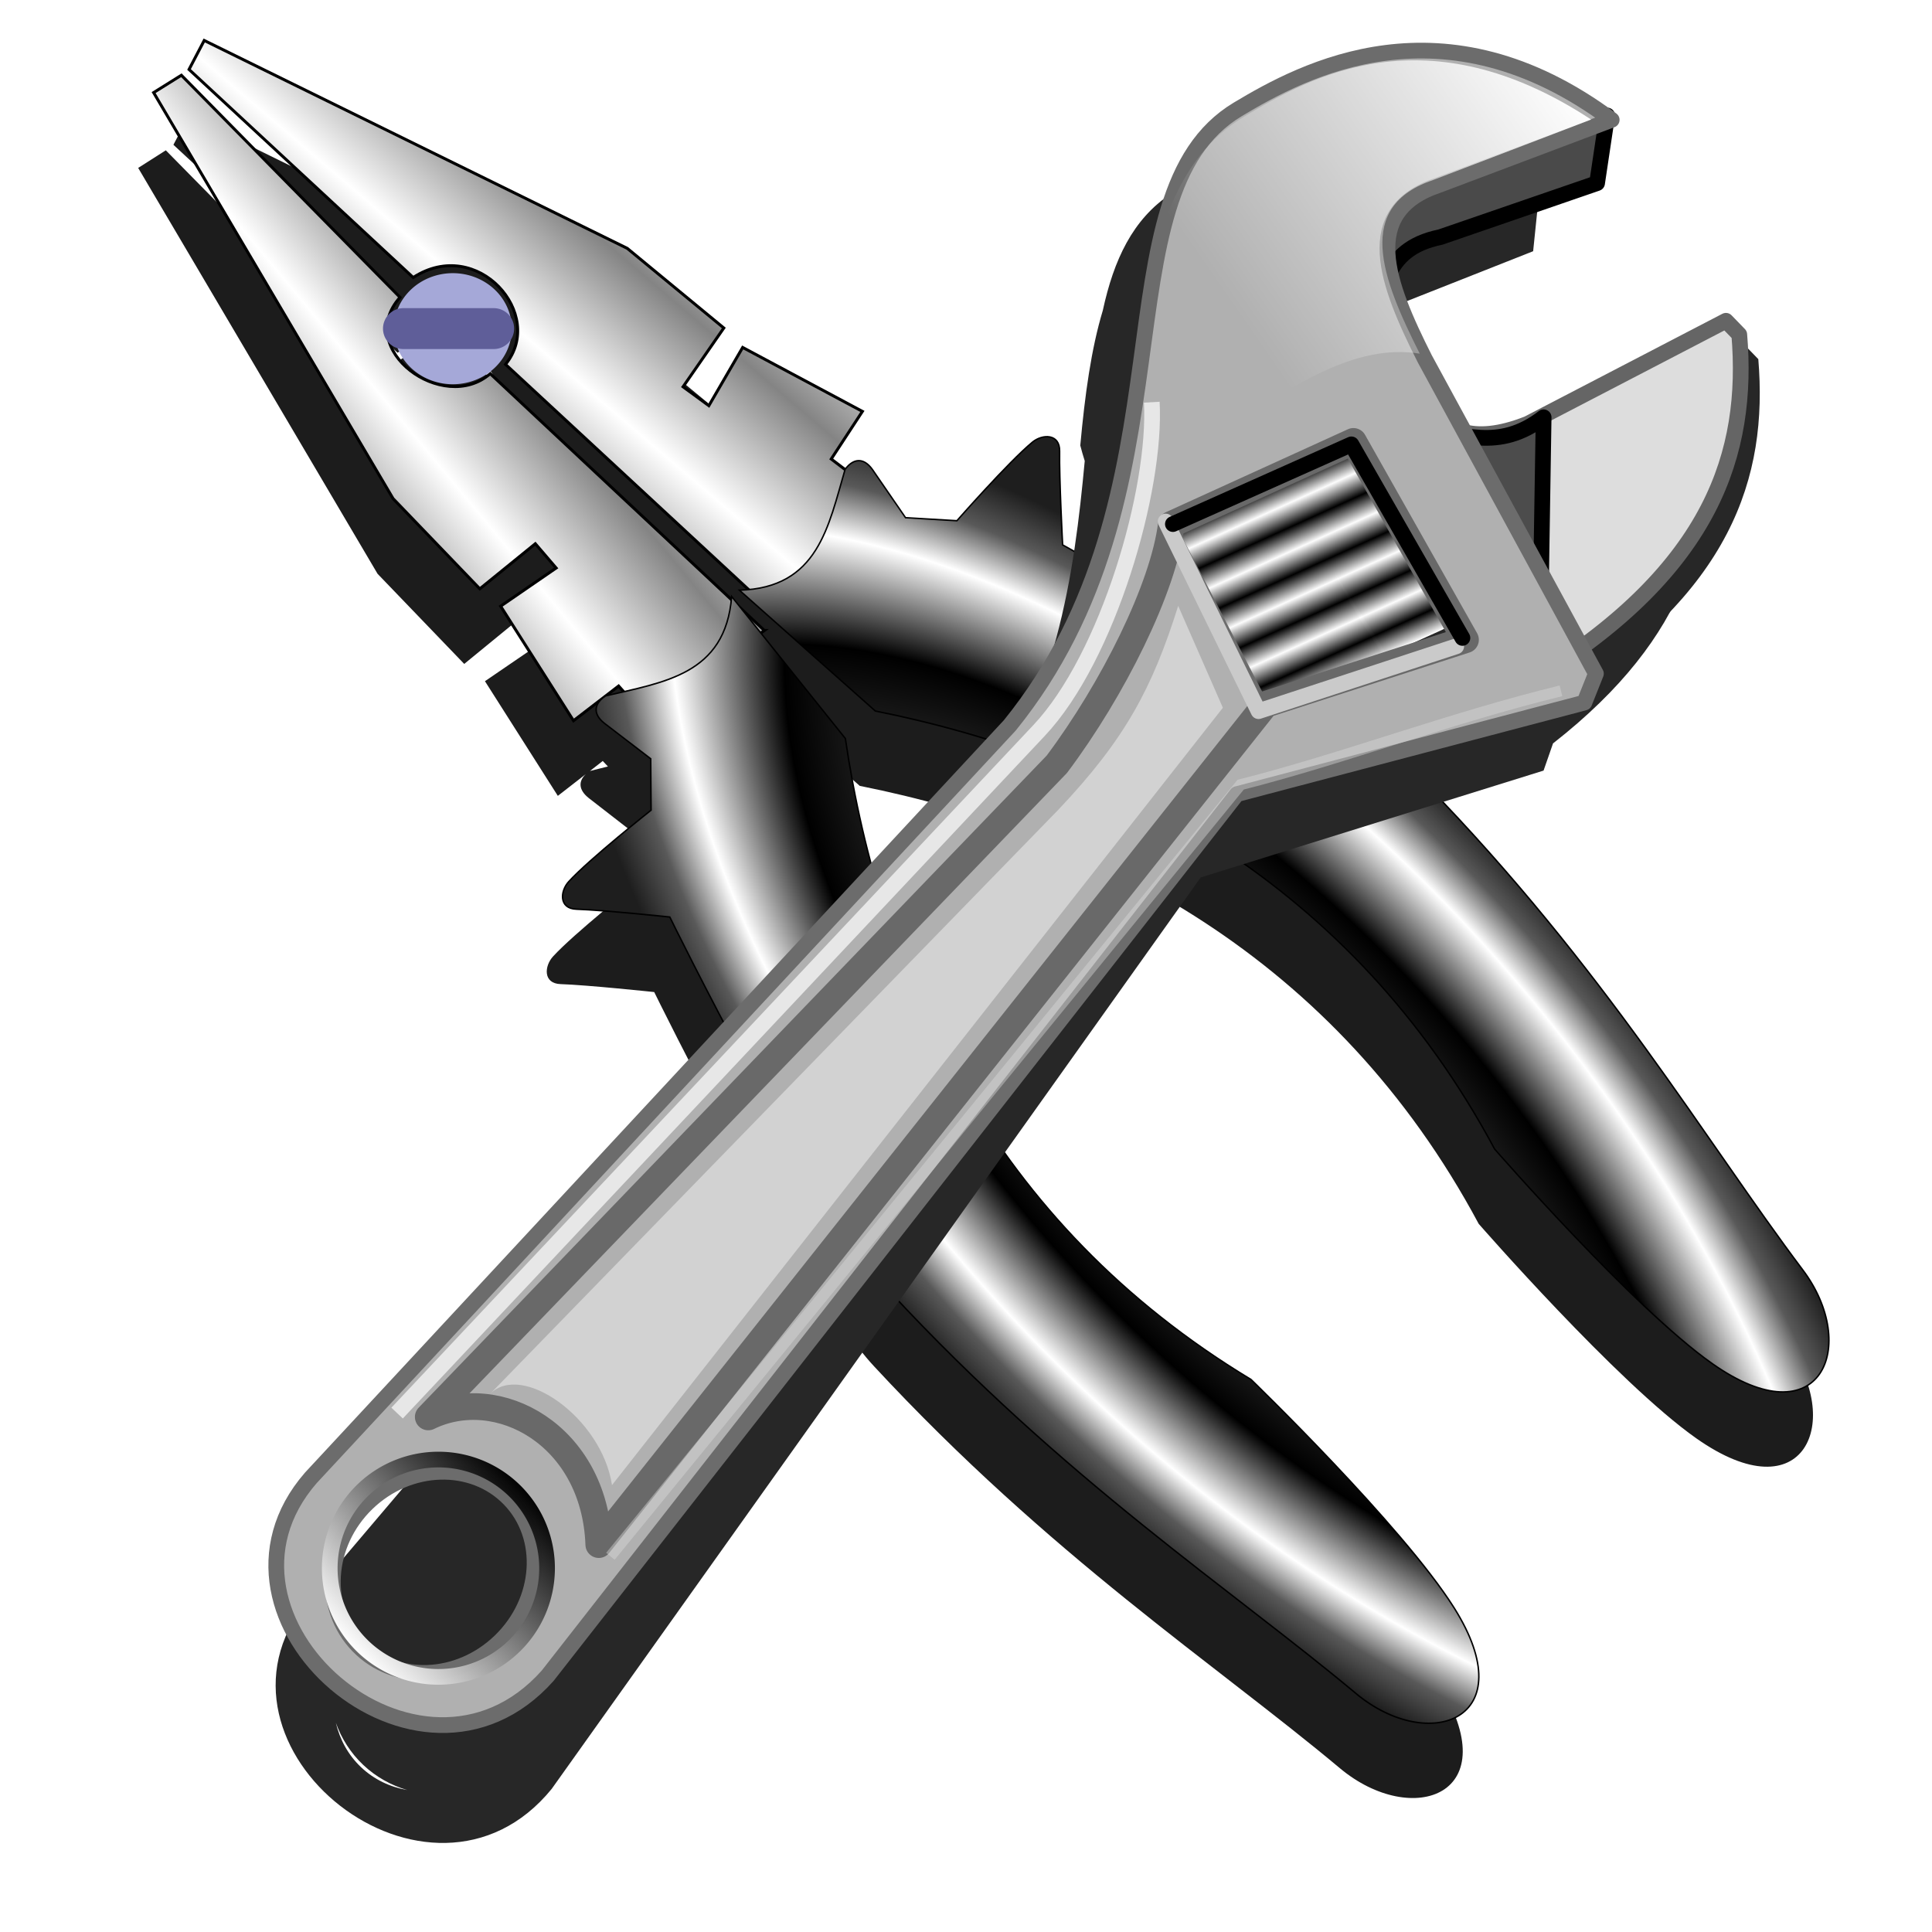 <?xml version="1.0" encoding="UTF-8" standalone="no"?>
<!-- Created with Inkscape (http://www.inkscape.org/) -->

<svg
   xmlns:dc="http://purl.org/dc/elements/1.1/"
   xmlns:cc="http://creativecommons.org/ns#"
   xmlns:rdf="http://www.w3.org/1999/02/22-rdf-syntax-ns#"
   xmlns:svg="http://www.w3.org/2000/svg"
   xmlns="http://www.w3.org/2000/svg"
   xmlns:xlink="http://www.w3.org/1999/xlink"
   xmlns:sodipodi="http://sodipodi.sourceforge.net/DTD/sodipodi-0.dtd"
   xmlns:inkscape="http://www.inkscape.org/namespaces/inkscape"
   id="svg2"
   sodipodi:version="0.32"
   inkscape:version="0.91 r13725"
   width="260"
   height="260"
   version="1.0"
   sodipodi:docname="stock_preferences.svg"
   inkscape:output_extension="org.inkscape.output.svg.inkscape"
   inkscape:export-filename="/media/disk/melo/ag/categories/applications-other.png"
   inkscape:export-xdpi="44.307693"
   inkscape:export-ydpi="44.307693">
  <defs
     id="defs5">
    <linearGradient
       id="linearGradient2760">
      <stop
         id="stop2762"
         stop-color="#bbbbbb"
         stop-opacity="1" />
      <stop
         offset="0.5"
         id="stop2768"
         stop-color="#545454"
         stop-opacity="1" />
      <stop
         id="stop2770"
         offset="0.75"
         stop-color="#000000"
         stop-opacity="1" />
      <stop
         offset="0.875"
         id="stop2772"
         stop-color="white"
         stop-opacity="1" />
      <stop
         id="stop2774"
         offset="0.938"
         stop-color="#595959"
         stop-opacity="1" />
      <stop
         id="stop2764"
         offset="1"
         stop-color="#1e1e1e"
         stop-opacity="1" />
    </linearGradient>
    <linearGradient
       id="linearGradient2782">
      <stop
         id="stop2784"
         stop-color="#848484"
         stop-opacity="1" />
      <stop
         id="stop2786"
         offset="1"
         stop-color="white"
         stop-opacity="1" />
    </linearGradient>
    <linearGradient
       id="linearGradient3578">
      <stop
         id="stop3580"
         stop-color="#000000"
         stop-opacity="1" />
      <stop
         offset="1"
         id="stop3582"
         stop-color="#fffcfc"
         stop-opacity="1" />
    </linearGradient>
    <linearGradient
       inkscape:collect="always"
       xlink:href="#linearGradient3578"
       id="linearGradient4744"
       gradientUnits="userSpaceOnUse"
       spreadMethod="reflect"
       x1="13.515"
       y1="-7.475"
       x2="16.09"
       y2="-7.475" />
    <linearGradient
       inkscape:collect="always"
       xlink:href="#linearGradient3578"
       id="linearGradient4754"
       gradientUnits="userSpaceOnUse"
       spreadMethod="reflect"
       x1="16.691"
       y1="-10.978"
       x2="16.09"
       y2="-7.475" />
    <linearGradient
       inkscape:collect="always"
       xlink:href="#linearGradient3578"
       id="linearGradient4766"
       gradientUnits="userSpaceOnUse"
       spreadMethod="reflect"
       x1="12.04"
       y1="-11.587"
       x2="8.696"
       y2="-2.688" />
    <linearGradient
       inkscape:collect="always"
       xlink:href="#linearGradient3578"
       id="linearGradient4768"
       gradientUnits="userSpaceOnUse"
       spreadMethod="reflect"
       x1="10.621"
       y1="-6.409"
       x2="16.09"
       y2="-7.475" />
    <linearGradient
       inkscape:collect="always"
       xlink:href="#linearGradient3578"
       id="linearGradient4770"
       gradientUnits="userSpaceOnUse"
       spreadMethod="reflect"
       x1="15.65"
       y1="-2.21"
       x2="16.09"
       y2="-7.475" />
    <linearGradient
       inkscape:collect="always"
       xlink:href="#linearGradient3578"
       id="linearGradient4774"
       gradientUnits="userSpaceOnUse"
       spreadMethod="reflect"
       x1="16.387"
       y1="-11.391"
       x2="11.132"
       y2="-11.199" />
    <linearGradient
       inkscape:collect="always"
       xlink:href="#linearGradient3578"
       id="linearGradient4794"
       gradientUnits="userSpaceOnUse"
       spreadMethod="reflect"
       x1="13.515"
       y1="-7.475"
       x2="17.07"
       y2="-8.02" />
    <linearGradient
       inkscape:collect="always"
       xlink:href="#linearGradient3578"
       id="linearGradient4798"
       gradientUnits="userSpaceOnUse"
       spreadMethod="reflect"
       x1="16.387"
       y1="-5.908"
       x2="17.747"
       y2="-6.953" />
    <linearGradient
       inkscape:collect="always"
       xlink:href="#linearGradient3578"
       id="linearGradient4800"
       gradientUnits="userSpaceOnUse"
       spreadMethod="reflect"
       x1="12.906"
       y1="-10.151"
       x2="11.372"
       y2="-5.778" />
    <linearGradient
       inkscape:collect="always"
       xlink:href="#linearGradient3578"
       id="linearGradient4806"
       gradientUnits="userSpaceOnUse"
       spreadMethod="reflect"
       x1="16.909"
       y1="-5.212"
       x2="18.617"
       y2="-6.583" />
    <linearGradient
       inkscape:collect="always"
       xlink:href="#linearGradient3578"
       id="linearGradient4808"
       gradientUnits="userSpaceOnUse"
       spreadMethod="reflect"
       x1="15.582"
       y1="-6.256"
       x2="17.377"
       y2="-1.992" />
    <linearGradient
       inkscape:collect="always"
       xlink:href="#linearGradient3578"
       id="linearGradient4810"
       gradientUnits="userSpaceOnUse"
       spreadMethod="reflect"
       x1="17.08"
       y1="-2.275"
       x2="14.94"
       y2="-3.733" />
    <linearGradient
       inkscape:collect="always"
       xlink:href="#linearGradient3578"
       id="linearGradient4812"
       gradientUnits="userSpaceOnUse"
       spreadMethod="reflect"
       x1="7.771"
       y1="-3.754"
       x2="12.916"
       y2="-4.516" />
    <linearGradient
       inkscape:collect="always"
       xlink:href="#linearGradient3578"
       id="linearGradient4814"
       gradientUnits="userSpaceOnUse"
       spreadMethod="reflect"
       x1="11.187"
       y1="-5.887"
       x2="9.718"
       y2="-1.513" />
    <linearGradient
       inkscape:collect="always"
       xlink:href="#linearGradient2782"
       id="linearGradient3398"
       gradientUnits="userSpaceOnUse"
       gradientTransform="translate(84.995,-11.871)"
       spreadMethod="reflect"
       x1="180.81"
       y1="81.32"
       x2="187.09"
       y2="86.54" />
    <linearGradient
       inkscape:collect="always"
       xlink:href="#linearGradient2782"
       id="linearGradient3400"
       gradientUnits="userSpaceOnUse"
       gradientTransform="matrix(0.076,-0.997,-0.997,-0.076,332.394,255.277)"
       spreadMethod="reflect"
       x1="189.08"
       y1="88.38"
       x2="183.11"
       y2="82.43" />
    <radialGradient
       inkscape:collect="always"
       xlink:href="#linearGradient2760"
       id="radialGradient3402"
       gradientUnits="userSpaceOnUse"
       gradientTransform="matrix(1.298,-1.558,0.882,0.735,-161.792,360.018)"
       cx="210.22"
       cy="134.27"
       fx="210.22"
       fy="134.27"
       r="37.33" />
    <radialGradient
       inkscape:collect="always"
       xlink:href="#linearGradient2760"
       id="radialGradient3404"
       gradientUnits="userSpaceOnUse"
       gradientTransform="matrix(1.489,-1.377,-0.78,-0.843,-3.65,510.166)"
       cx="210.22"
       cy="134.27"
       fx="210.22"
       fy="134.27"
       r="37.33" />
    <linearGradient
       id="linearGradient3202-2">
      <stop
         id="stop3204"
         stop-color="#ffffff"
         stop-opacity="1" />
      <stop
         offset="1"
         id="stop3206"
         stop-color="#ffffff"
         stop-opacity="0" />
    </linearGradient>
    <linearGradient
       id="linearGradient3165-7">
      <stop
         id="stop3167"
         stop-color="#000000"
         stop-opacity="1" />
      <stop
         offset="1"
         id="stop3169"
         stop-color="#ffffff"
         stop-opacity="1" />
    </linearGradient>
    <linearGradient
       inkscape:collect="always"
       xlink:href="#linearGradient3165-7"
       id="linearGradient6004"
       gradientUnits="userSpaceOnUse"
       gradientTransform="matrix(2.005,0,0,2.005,-788.378,-69.09)"
       spreadMethod="reflect"
       x1="301.63"
       y1="13.03"
       x2="303.05"
       y2="13.03" />
    <linearGradient
       inkscape:collect="always"
       xlink:href="#linearGradient3165-7"
       id="linearGradient6006"
       gradientUnits="userSpaceOnUse"
       x1="166.71"
       y1="57.53"
       x2="181.56"
       y2="57.53" />
    <linearGradient
       inkscape:collect="always"
       xlink:href="#linearGradient3202-2"
       id="linearGradient6008"
       gradientUnits="userSpaceOnUse"
       gradientTransform="matrix(-0.981,1.749,-1.749,-0.981,582.793,-373.067)"
       x1="257.83"
       y1="53.16"
       x2="283.51"
       y2="48.89" />
    <filter
       inkscape:collect="always"
       style="color-interpolation-filters:sRGB"
       id="filter4244"
       x="-0.024"
       width="1.048"
       y="-0.024"
       height="1.048">
      <feGaussianBlur
         inkscape:collect="always"
         stdDeviation="2.076"
         id="feGaussianBlur4246" />
    </filter>
    <filter
       inkscape:collect="always"
       style="color-interpolation-filters:sRGB"
       id="filter4252"
       x="-0.026"
       width="1.053"
       y="-0.022"
       height="1.044">
      <feGaussianBlur
         inkscape:collect="always"
         stdDeviation="2.117"
         id="feGaussianBlur4254" />
    </filter>
  </defs>
  <sodipodi:namedview
     inkscape:window-height="1057"
     inkscape:window-width="1920"
     inkscape:pageshadow="2"
     inkscape:pageopacity="0.0"
     guidetolerance="10.0"
     gridtolerance="10.0"
     objecttolerance="10.0"
     borderopacity="1.0"
     bordercolor="#666666"
     pagecolor="#ffffff"
     id="base"
     inkscape:zoom="2.04"
     inkscape:cx="238.51697"
     inkscape:cy="130"
     inkscape:window-x="-2"
     inkscape:window-y="-5"
     inkscape:current-layer="svg2"
     showgrid="false"
     inkscape:window-maximized="1" />
  <path
     d="m 21.727,19.37 52.293,25.677 11.963,9.869 -5.041,7.263 3.204,2.35 4.187,-7.22 14.782,7.904 -3.845,5.896 1.709,1.282 c 0.958,-1.309 2.254,-1.552 3.375,0 l 4.101,5.981 6.366,0.385 c 0,0 6.356,-7.301 9.314,-9.741 1.224,-1.01 3.417,-1.046 3.375,1.154 -0.063,3.309 0.385,11.578 0.385,11.578 0,0 35.011,19.393 44.817,29.479 22.339,22.954 34.671,44.186 46.697,60.154 7.056,9.368 2.257,21.05 -11.194,11.578 C 198.426,176.064 181.299,156.427 181.299,156.427 163.599,123.37 134.089,108.124 104.739,102.254 L 87.906,87.343 c 0.401,-0.011 0.78,-0.05 1.154,-0.085 L 58.982,59.402 c 5.025,-6.154 -3.461,-15.899 -11.407,-10.724 l -27.727,-25.719 1.88,-3.589 z m -2.82,4.272 27.044,27.471 c -5.75,6.466 5.369,14.508 11.151,9.442 L 86.923,88.497 c 0.014,-0.133 0.032,-0.248 0.043,-0.385 l 1.367,1.709 2.649,2.478 -0.427,0.299 10.467,13.073 c 4.356,29.613 18.054,59.877 50.157,79.252 0,0 18.697,18.11 25.079,28.24 8.769,13.919 -3.14,18.123 -12.133,10.595 -15.329,-12.83 -35.858,-26.242 -57.634,-49.73 -9.569,-10.311 -27.172,-46.269 -27.172,-46.269 0,0 -8.27,-0.875 -11.578,-0.983 -2.199,-0.071 -2.011,-2.247 -0.94,-3.418 2.588,-2.828 10.168,-8.844 10.168,-8.844 l -0.043,-6.323 -5.725,-4.443 c -1.284,-1.031 -1.244,-2.099 -0.342,-2.948 l -3.461,2.692 -9.015,-14.184 6.878,-4.7 -2.606,-3.033 -6.836,5.597 L 45.097,76.021 15.49,25.821 l 3.418,-2.179 z m 33.452,24.48 c 4.029,0 7.306,3.087 7.306,6.878 0,3.792 -3.277,6.836 -7.306,6.836 -4.029,0 -7.263,-3.044 -7.263,-6.836 0,-3.792 3.234,-6.878 7.263,-6.878 z m 20.593,51.054 -1.581,1.239 c 0.744,-0.179 1.472,-0.384 2.222,-0.555 l -0.641,-0.684 z"
     id="path3903"
     inkscape:connector-curvature="0"
     transform="matrix(1.088,0,0,1.088,1.743,-5.495)"
     style="fill:#000000;fill-opacity:0.887;fill-rule:evenodd;stroke:none;filter:url(#filter4244)" />
  <g
     id="g2798"
     transform="matrix(-1.967,0,0,1.967,600.686,-76.51)">
    <path
       inkscape:connector-curvature="0"
       sodipodi:nodetypes="cccccccccccccc"
       id="path2780"
       d="m 253.087,82.033 8.072,5.935 1.899,-2.137 3.086,2.374 4.986,-7.835 -3.799,-2.612 1.425,-1.662 3.799,3.086 5.935,-6.173 16.382,-27.778 -1.899,-1.187 -14.957,15.195 c 3.182,3.577 -2.974,8.026 -6.173,5.223 L 253.087,82.033 z"
       stroke-opacity="1"
       stroke-dasharray="none"
       fill="url(#linearGradient3398)"
       fill-rule="evenodd"
       stroke="#000000"
       stroke-linejoin="miter"
       fill-opacity="1"
       stroke-linecap="butt"
       stroke-width="0.2"
       stroke-miterlimit="4" />
    <path
       inkscape:connector-curvature="0"
       d="m 252.254,81.007 -6.017,-8.975 2.275,-1.731 -2.133,-3.258 8.191,-4.376 2.315,3.986 1.765,-1.294 -2.789,-4.022 6.606,-5.449 28.943,-14.223 1.039,1.984 -15.338,14.234 c -4.396,-2.863 -9.096,2.539 -6.315,5.944 l -18.543,17.18 z"
       id="path2790"
       sodipodi:nodetypes="cccccccccccccc"
       stroke-opacity="1"
       stroke-dasharray="none"
       fill="url(#linearGradient3400)"
       fill-rule="evenodd"
       stroke="#000000"
       stroke-linejoin="miter"
       fill-opacity="1"
       stroke-linecap="butt"
       stroke-width="0.2"
       stroke-miterlimit="4" />
    <path
       inkscape:connector-curvature="0"
       sodipodi:nodetypes="csscsscccccccs"
       id="path1873"
       d="m 188.244,132.186 c -7.442,5.241 -10.104,-1.224 -6.201,-6.407 6.654,-8.835 13.476,-20.576 25.835,-33.276 5.425,-5.58 24.802,-16.328 24.802,-16.328 0,0 0.241,-4.576 0.207,-6.407 -0.023,-1.217 1.183,-1.179 1.86,-0.62 1.636,1.35 5.167,5.374 5.167,5.374 l 3.514,-0.207 2.274,-3.307 c 0.62,-0.859 1.33,-0.724 1.86,0 1.14,3.868 1.837,8.124 7.234,8.267 l -9.301,8.267 c -16.239,3.248 -32.577,11.68 -42.37,29.969 0,0 -9.465,10.861 -14.881,14.675 z"
       stroke-opacity="1"
       stroke-dasharray="none"
       fill="url(#radialGradient3402)"
       fill-rule="evenodd"
       stroke="#000000"
       stroke-linejoin="miter"
       fill-opacity="1"
       stroke-linecap="butt"
       stroke-width="0.1"
       stroke-miterlimit="4" />
    <path
       inkscape:connector-curvature="0"
       d="m 205.902,148.891 c -4.852,7.701 1.741,10.028 6.717,5.863 8.481,-7.099 19.857,-14.515 31.905,-27.51 5.294,-5.705 15.033,-25.608 15.033,-25.608 0,0 4.558,-0.476 6.388,-0.535 1.217,-0.04 1.116,-1.242 0.524,-1.89 -1.432,-1.565 -5.632,-4.884 -5.632,-4.884 l 0.026,-3.52 3.186,-2.44 c 0.826,-0.663 0.655,-1.366 -0.096,-1.858 -3.921,-0.94 -8.207,-1.418 -8.628,-6.8 l -7.779,9.713 c -2.41,16.384 -9.991,33.134 -27.753,43.854 0,0 -10.36,10.011 -13.891,15.615 z"
       id="path2776"
       sodipodi:nodetypes="csscsscccccccs"
       stroke-opacity="1"
       stroke-dasharray="none"
       fill="url(#radialGradient3404)"
       fill-rule="evenodd"
       stroke="#000000"
       stroke-linejoin="miter"
       fill-opacity="1"
       stroke-linecap="butt"
       stroke-width="0.1"
       stroke-miterlimit="4" />
    <path
       transform="matrix(1.259,0,0,1.143,15.397,-6.055)"
       d="m 208.927,59.003 a 3.205,3.324 0 0 1 -3.205,3.324 3.205,3.324 0 0 1 -3.205,-3.324 3.205,3.324 0 0 1 3.205,-3.324 3.205,3.324 0 0 1 3.205,3.324 z"
       sodipodi:ry="3.3238456"
       sodipodi:rx="3.205137"
       sodipodi:cy="59.003479"
       sodipodi:cx="205.72231"
       id="path2794"
       sodipodi:type="arc"
       fill="#a5a8d8"
       stroke="none"
       fill-opacity="1" />
    <path
       inkscape:connector-curvature="0"
       id="path2796"
       d="m 271.606,61.378 6.173,0"
       stroke-opacity="1"
       stroke-dasharray="none"
       fill="none"
       stroke="#5f5e99"
       stroke-linejoin="miter"
       stroke-linecap="round"
       stroke-width="2.8"
       stroke-miterlimit="4" />
  </g>
  <g
     inkscape:label="1. réteg"
     id="layer1-4"
     transform="translate(-1.969,-0.993)">
    <g
       transform="translate(-3.285,0.891)"
       id="g3612">
      <g
         id="g2650"
         fill="url(#linearGradient4744)"
         font-family="Bitstream Vera Sans"
         stroke="none"
         font-style="normal"
         fill-opacity="1"
         font-weight="normal"
         font-size="12">
        <path
           inkscape:connector-curvature="0"
           d="m 16.188,-12.219 -4.094,0.031 0.707,0.707 4.094,-0.031 -0.707,-0.707 z"
           id="path2652"
           fill="url(#linearGradient4744)"
           fill-opacity="1" />
        <path
           inkscape:connector-curvature="0"
           d="M 12.094,-12.188 8.75,-3.438 9.457,-2.73 12.801,-11.48 12.094,-12.188 z"
           id="path2654"
           fill="url(#linearGradient4744)"
           fill-opacity="1" />
        <path
           inkscape:connector-curvature="0"
           d="m 14.75,-5.688 0.781,2.219 0.707,0.707 -0.781,-2.219 L 14.75,-5.688 z"
           id="path2662"
           fill="url(#linearGradient4744)"
           fill-opacity="1" />
        <path
           inkscape:connector-curvature="0"
           d="m 15.531,-3.469 0,0.031 0.707,0.707 0,-0.031 L 15.531,-3.469 z"
           id="path2664"
           fill="url(#linearGradient4744)"
           fill-opacity="1" />
        <path
           inkscape:connector-curvature="0"
           d="m 17.92,-11.52 c -0.442,-0.442 -1.024,-0.714 -1.733,-0.699 l 0.707,0.707 c 0.709,-0.015 1.291,0.258 1.733,0.699 l -0.707,-0.707 z"
           id="path2672"
           fill="url(#linearGradient4744)"
           fill-opacity="1" />
        <path
           inkscape:connector-curvature="0"
           d="m 16.219,-11.969 c 0.6,0.003 1.098,0.243 1.481,0.626 l 0.707,0.707 c -0.383,-0.383 -0.882,-0.623 -1.481,-0.626 L 16.219,-11.969 z"
           id="path2674"
           fill="url(#linearGradient4754)"
           fill-opacity="1" />
        <path
           inkscape:connector-curvature="0"
           d="m 17.7,-11.343 c 1.561,1.561 1.198,5.5 -2.106,5.437 l 0.707,0.707 c 3.305,0.063 3.668,-3.875 2.106,-5.437 l -0.707,-0.707 z"
           id="path2676"
           fill="url(#linearGradient4744)"
           fill-opacity="1" />
        <path
           inkscape:connector-curvature="0"
           d="m 15.594,-5.906 0.781,2.188 0.707,0.707 -0.781,-2.188 L 15.594,-5.906 z"
           id="path2678"
           fill="url(#linearGradient4744)"
           fill-opacity="1" />
        <path
           inkscape:connector-curvature="0"
           d="m 16.375,-3.719 -0.656,0 0.707,0.707 0.656,0 L 16.375,-3.719 z"
           id="path2680"
           fill="url(#linearGradient4744)"
           fill-opacity="1" />
        <path
           inkscape:connector-curvature="0"
           d="m 14.875,-5.969 -4.312,0 0.707,0.707 4.312,0 L 14.875,-5.969 z"
           id="path2684"
           fill="url(#linearGradient4744)"
           fill-opacity="1" />
        <path
           inkscape:connector-curvature="0"
           d="M 10.562,-5.969 9.75,-3.75 l 0.707,0.707 0.812,-2.219 L 10.562,-5.969 z"
           id="path2686"
           fill="url(#linearGradient4744)"
           fill-opacity="1" />
        <path
           inkscape:connector-curvature="0"
           d="m 9.188,-3.75 3.094,-8.156 0.707,0.707 L 9.895,-3.043 9.188,-3.75 z"
           id="path2690"
           fill="url(#linearGradient4766)"
           fill-opacity="1" />
        <path
           inkscape:connector-curvature="0"
           d="m 10.812,-5.688 3.938,0 0.707,0.707 -3.938,0 L 10.812,-5.688 z"
           id="path2660"
           fill="url(#linearGradient4768)"
           fill-opacity="1" />
        <path
           inkscape:connector-curvature="0"
           d="m 15.719,-3.719 -0.844,-2.25 0.707,0.707 0.844,2.25 L 15.719,-3.719 z"
           id="path2682"
           fill="url(#linearGradient4770)"
           fill-opacity="1" />
        <path
           inkscape:connector-curvature="0"
           d="m 9.75,-3.75 -0.562,0 0.707,0.707 0.563,0 L 9.75,-3.75 z"
           id="path2688"
           fill="url(#linearGradient4744)"
           fill-opacity="1" />
        <path
           inkscape:connector-curvature="0"
           d="m 12.281,-11.906 3.938,-0.062 0.707,0.707 -3.938,0.062 -0.707,-0.707 z"
           id="path2692"
           fill="url(#linearGradient4774)"
           fill-opacity="1" />
        <path
           inkscape:connector-curvature="0"
           d="m 13.594,-11.375 1.844,4.938 0.707,0.707 -1.844,-4.937 L 13.594,-11.375 z"
           id="path2694"
           fill="url(#linearGradient4744)"
           fill-opacity="1" />
        <path
           inkscape:connector-curvature="0"
           d="M 17.297,-10.695 C 16.872,-11.12 16.292,-11.392 15.594,-11.375 l 0.707,0.707 c 0.699,-0.017 1.278,0.255 1.703,0.68 L 17.297,-10.695 z"
           id="path2698"
           fill="url(#linearGradient4744)"
           fill-opacity="1" />
        <path
           inkscape:connector-curvature="0"
           d="m 15.594,-11.375 -2,0 0.707,0.707 2,0 L 15.594,-11.375 z"
           id="path2700"
           fill="url(#linearGradient4744)"
           fill-opacity="1" />
        <path
           inkscape:connector-curvature="0"
           d="m 12.5,-11.25 -1.781,4.875 0.707,0.707 1.781,-4.875 L 12.5,-11.25 z"
           id="path2702"
           fill="url(#linearGradient4744)"
           fill-opacity="1" />
        <path
           inkscape:connector-curvature="0"
           d="m 10.719,-6.375 4,0.062 0.707,0.707 -4,-0.062 L 10.719,-6.375 z"
           id="path2704"
           fill="url(#linearGradient4744)"
           fill-opacity="1" />
        <path
           inkscape:connector-curvature="0"
           d="m 14.719,-6.312 -1.75,-4.938 0.707,0.707 1.75,4.937 L 14.719,-6.312 z"
           id="path2706"
           fill="url(#linearGradient4744)"
           fill-opacity="1" />
        <path
           inkscape:connector-curvature="0"
           d="m 12.969,-11.25 -0.469,0 0.707,0.707 0.469,0 L 12.969,-11.25 z"
           id="path2708"
           fill="url(#linearGradient4744)"
           fill-opacity="1" />
        <path
           inkscape:connector-curvature="0"
           d="m 13.969,-11.125 1.594,0 0.707,0.707 -1.594,0 L 13.969,-11.125 z"
           id="path2710"
           fill="url(#linearGradient4744)"
           fill-opacity="1" />
        <path
           inkscape:connector-curvature="0"
           d="m 15.562,-11.125 c 0.701,-0.017 1.245,0.227 1.627,0.608 l 0.707,0.707 C 17.515,-10.191 16.97,-10.435 16.27,-10.418 L 15.562,-11.125 z"
           id="path2712"
           fill="url(#linearGradient4744)"
           fill-opacity="1" />
        <path
           inkscape:connector-curvature="0"
           d="m 17.189,-10.517 c 1.227,1.227 0.768,3.872 -1.595,3.798 l 0.707,0.707 c 2.364,0.075 2.822,-2.571 1.595,-3.798 L 17.189,-10.517 z"
           id="path2714"
           fill="url(#linearGradient4794)"
           fill-opacity="1" />
        <path
           inkscape:connector-curvature="0"
           d="m 15.594,-6.719 -1.625,-4.406 0.707,0.707 1.625,4.406 L 15.594,-6.719 z"
           id="path2716"
           fill="url(#linearGradient4744)"
           fill-opacity="1" />
        <path
           inkscape:connector-curvature="0"
           d="m 15.438,-6.438 c 2.997,0.075 3.231,-2.885 1.859,-4.257 l 0.707,0.707 c 1.372,1.372 1.138,4.332 -1.859,4.257 L 15.438,-6.438 z"
           id="path2696"
           fill="url(#linearGradient4798)"
           fill-opacity="1" />
        <path
           inkscape:connector-curvature="0"
           d="m 11.156,-6.656 1.594,-4.375 0.707,0.707 -1.594,4.375 L 11.156,-6.656 z"
           id="path2722"
           fill="url(#linearGradient4800)"
           fill-opacity="1" />
        <path
           inkscape:connector-curvature="0"
           d="m 12.75,-11.031 1.625,4.375 0.707,0.707 -1.625,-4.375 L 12.75,-11.031 z"
           id="path2718"
           fill="url(#linearGradient4744)"
           fill-opacity="1" />
        <path
           inkscape:connector-curvature="0"
           d="m 14.375,-6.656 -3.219,0 0.707,0.707 3.219,0 L 14.375,-6.656 z"
           id="path2720"
           fill="url(#linearGradient4744)"
           fill-opacity="1" />
        <path
           inkscape:connector-curvature="0"
           d="m 15.969,-5.688 c 3.266,0.063 3.65,-4.134 1.952,-5.832 l 0.707,0.707 c 1.698,1.698 1.315,5.895 -1.952,5.832 L 15.969,-5.688 z"
           id="path2670"
           fill="url(#linearGradient4806)"
           fill-opacity="1" />
        <path
           inkscape:connector-curvature="0"
           d="m 16.781,-3.438 -0.812,-2.25 0.707,0.707 0.812,2.25 L 16.781,-3.438 z"
           id="path2668"
           fill="url(#linearGradient4808)"
           fill-opacity="1" />
        <path
           inkscape:connector-curvature="0"
           d="m 15.531,-3.438 1.25,0 0.707,0.707 -1.25,0 L 15.531,-3.438 z"
           id="path2666"
           fill="url(#linearGradient4810)"
           fill-opacity="1" />
        <path
           inkscape:connector-curvature="0"
           d="m 8.75,-3.438 1.25,0 0.707,0.707 -1.25,0 L 8.75,-3.438 z"
           id="path2656"
           fill="url(#linearGradient4812)"
           fill-opacity="1" />
        <path
           inkscape:connector-curvature="0"
           d="m 10,-3.438 0.812,-2.25 0.707,0.707 -0.812,2.25 L 10,-3.438 z"
           id="path2658"
           fill="url(#linearGradient4814)"
           fill-opacity="1" />
      </g>
      <path
         inkscape:connector-curvature="0"
         d="m 16.188,-12.175 -4.094,0.031 -3.344,8.75 1.25,0 0.813,-2.25 3.938,0 0.781,2.219 0,0.031 1.25,0 -0.812,-2.25 c 4.116,0.079 3.654,-6.604 0.219,-6.531 z m 0.031,0.25 c 3.044,0.014 3.491,6.141 -0.625,6.063 l 0.781,2.188 -0.656,0 -0.844,-2.25 -4.312,0 -0.813,2.219 -0.562,0 3.094,-8.156 3.938,-0.062 z m -2.625,0.594 1.844,4.938 c 3.925,0.098 3.111,-5.01 0.156,-4.938 l -2,0 z m -1.094,0.125 -1.781,4.875 4,0.062 -1.75,-4.938 -0.469,0 z m 1.469,0.125 1.594,0 c 2.954,-0.073 3.13,4.504 0.031,4.406 l -1.625,-4.406 z m -1.219,0.094 1.625,4.375 -3.219,0 1.594,-4.375 z"
         id="path2505"
         fill="#333333"
         font-family="Bitstream Vera Sans"
         stroke="none"
         font-style="normal"
         fill-opacity="1"
         font-weight="normal"
         font-size="12" />
    </g>
  </g>
  <path
     d="m 61.22,31.144 c -8.495,0.072 -18.267,2.989 -28.094,12.281 l -0.25,0.062 0.031,0.156 c -0.178,0.17 -0.353,0.326 -0.531,0.5 l 0.75,0.156 2.312,8 21.875,4.375 c 3.746,0.252 5.916,1.696 7.312,3.688 -0.256,3.65 -1.513,7.89 -3.031,12.281 l -4,10.5 c -2.041,0.806 -4.748,0.939 -8.562,0 l -28.281,-10.156 -1.531,2.062 c 0.031,0.606 0.075,1.21 0.125,1.812 l -0.688,-0.25 -1.531,2.062 c 0.756,14.643 6.68,28.334 27.469,39.281 l 1.906,3.375 47.969,5.938 107.781,105.156 c 19.612,16.796 46.826,-14.125 28,-30.656 l -106.75,-87.75 C 109.279,100.605 103.928,83.961 99.845,69.331 c 0.089,-0.671 0.16,-1.394 0.219,-2.156 -1.85,-6.683 -3.761,-12.527 -6.219,-17.344 -2.664,-6.436 -6.141,-11.369 -11.812,-13.812 -4.727,-2.037 -12.099,-4.948 -20.812,-4.875 z m 37.719,58.906 0.031,0 -0.594,1.688 0.562,-1.688 z m -29.562,0.188 -1.344,4.469 -6.344,15.594 -0.531,-0.094 8.219,-19.969 z m -5.219,18.844 1.656,0.5 -1.906,1.125 -2,-0.375 2.25,-1.25 z M 229.252,218.488 c -0.129,2.308 -0.852,4.561 -2.281,6.5 -1.437,1.95 -3.387,3.329 -5.562,4.125 1.993,-1 3.805,-2.457 5.219,-4.375 1.41,-1.912 2.258,-4.057 2.625,-6.25 z"
     id="path3332"
     inkscape:connector-curvature="0"
     transform="matrix(-0.984,0.178,0.178,0.984,231.886,-23.962)"
     style="fill:#272727;fill-opacity:1;fill-rule:evenodd;stroke:none;filter:url(#filter4252)" />
  <g
     id="g3450"
     transform="matrix(-0.269,-1.018,-1.018,0.269,301.512,244.96)">
    <path
       d="m 196.289,11.871 2.137,1.199 -6.26,27.86 c -0.918,7.79 2.117,10.413 5.822,12.161 l -37.424,-5.069 c 7.723,-25.275 20.839,-33.508 35.725,-36.151 z"
       id="path3194"
       sodipodi:nodetypes="cccccc"
       inkscape:connector-curvature="0"
       fill="#272727"
       fill-rule="evenodd"
       stroke="none"
       fill-opacity="1" />
    <rect
       transform="matrix(-0.986,-0.167,0.167,-0.986,0,0)"
       y="-56.24"
       x="-208.07"
       height="26.545"
       width="27.362"
       id="rect3180"
       opacity="0.99"
       fill="url(#linearGradient6004)"
       stroke="none"
       fill-opacity="1" />
    <path
       sodipodi:nodetypes="cccccc"
       id="path3156"
       d="m 199.948,13.42 2.137,1.199 -6.26,27.86 c -0.918,7.79 2.117,10.413 5.822,12.161 l -37.424,-5.069 c 7.723,-25.275 20.839,-33.508 35.725,-36.151 z"
       inkscape:connector-curvature="0"
       stroke-opacity="1"
       fill="#dddddd"
       fill-rule="evenodd"
       stroke="#656565"
       stroke-linejoin="round"
       fill-opacity="1"
       stroke-linecap="butt"
       stroke-width="2.01" />
    <path
       sodipodi:nodetypes="ccccccc"
       id="path3175"
       d="m 231.327,22.589 -8.026,3.458 -1.552,21.136 c 0.439,7.715 -5.216,9.035 -10.041,11.225 l 18.912,2.178 4.592,-27.391 -3.884,-10.606 z"
       inkscape:connector-curvature="0"
       stroke-opacity="1"
       fill="#4a4a4a"
       fill-rule="evenodd"
       stroke="#000000"
       stroke-linejoin="round"
       fill-opacity="1"
       stroke-linecap="butt"
       stroke-width="2.01" />
    <path
       sodipodi:nodetypes="cccc"
       id="path3158"
       d="m 196.112,40.298 -23.35,6.57 25.906,8.91 c -1.745,-4.765 -5.418,-8.678 -2.556,-15.48 z"
       inkscape:connector-curvature="0"
       stroke-opacity="1"
       fill="#4c4c4c"
       fill-rule="evenodd"
       stroke="#000000"
       stroke-linejoin="round"
       fill-opacity="1"
       stroke-linecap="butt"
       stroke-width="2.01" />
    <path
       sodipodi:nodetypes="ccccccccccsccccccsssc"
       id="path2384"
       d="m 244.148,68.039 c 2.728,-9.392 7.48,-29.177 -13.504,-45.865 l -2.407,23.508 c -0.688,10.697 -10.397,9.641 -21.027,7.389 l -44.483,-10.866 -3.199,2.373 0.035,45.927 -86.442,113.963 c -13.529,20.465 18.819,42.486 32.19,22.794 l 70.167,-110.949 C 198.092,85.431 238.215,88.464 244.148,68.039 z m -48.949,22.338 -24.993,-5.581 1.523,-27.709 27.583,7.505 -4.114,25.786 z M 100.326,221.162 c -3.639,6.488 -11.403,9.051 -17.302,5.743 -5.899,-3.308 -7.706,-11.239 -4.067,-17.727 3.639,-6.488 11.349,-9.082 17.247,-5.774 5.899,3.308 7.761,11.27 4.122,17.758 z"
       inkscape:connector-curvature="0"
       stroke-opacity="1"
       fill="#b0b0b0"
       fill-rule="evenodd"
       stroke="#6c6c6c"
       stroke-linejoin="round"
       fill-opacity="1"
       stroke-linecap="butt"
       stroke-width="2.01" />
    <path
       transform="matrix(-0.981,1.749,-1.749,-0.981,361.424,-33.678)"
       d="m 181.059,57.527 a 6.925,6.925 0 0 1 -6.925,6.925 6.925,6.925 0 0 1 -6.925,-6.925 6.925,6.925 0 0 1 6.925,-6.925 6.925,6.925 0 0 1 6.925,6.925 z"
       sodipodi:ry="6.9246435"
       sodipodi:rx="6.9246435"
       sodipodi:cy="57.527496"
       sodipodi:cx="174.13441"
       id="path3163"
       sodipodi:type="arc"
       opacity="0.99"
       stroke-opacity="1"
       stroke-dasharray="none"
       fill="none"
       stroke="url(#linearGradient6006)"
       stroke-linejoin="round"
       stroke-width="1"
       stroke-miterlimit="4" />
    <path
       sodipodi:nodetypes="cccccccc"
       id="path3173"
       d="m 195.04,89.796 c -7.595,3.04 -18.502,12.608 -25.911,21.99 l -60.122,98.978 c 1.95,-9.69 -7.641,-20.001 -21.345,-16.904 l 82.054,-109.837 1.456,-26.808 28.173,7.372 -4.306,25.21 z"
       inkscape:connector-curvature="0"
       stroke-opacity="1"
       stroke-dasharray="none"
       fill="none"
       stroke="#696969"
       stroke-linejoin="round"
       stroke-linecap="butt"
       stroke-width="3.409"
       stroke-miterlimit="4" />
    <path
       id="path3190"
       d="M 195.575,90.406 169.11,85.121 170.666,58.577"
       inkscape:connector-curvature="0"
       stroke-opacity="1"
       fill="none"
       stroke="#cacaca"
       stroke-linejoin="round"
       stroke-linecap="round"
       stroke-width="2.01" />
    <path
       sodipodi:nodetypes="ccc"
       d="m 171.501,57.537 27.543,7.398 -4.02,24.659"
       id="path3192"
       inkscape:connector-curvature="0"
       stroke-opacity="1"
       fill="none"
       stroke="#000000"
       stroke-linejoin="round"
       stroke-linecap="round"
       stroke-width="2.01" />
    <path
       sodipodi:nodetypes="ccc"
       id="path3196"
       d="m 210.773,88.225 c -10.907,2.246 -30.082,13.713 -36.89,24.653 l -63.381,101.61"
       inkscape:connector-curvature="0"
       stroke-opacity="0.695"
       fill="none"
       stroke="#ffffff"
       stroke-linejoin="miter"
       stroke-linecap="butt"
       stroke-width="2.01" />
    <path
       d="m 161.745,47.087 c 0.279,14.701 -1.272,28.873 -1.137,42.64 L 85.844,192.805"
       id="path3198"
       sodipodi:nodetypes="ccc"
       inkscape:connector-curvature="0"
       stroke-opacity="0.425"
       stroke-dasharray="none"
       fill="none"
       stroke="#dcdcdc"
       stroke-linejoin="miter"
       stroke-linecap="butt"
       stroke-width="1.404"
       stroke-miterlimit="4" />
    <path
       d="m 243.066,67.433 c 2.728,-9.392 7.045,-25.868 -11.71,-42.727 l -2.309,21.431 c -0.688,10.697 -10.397,9.641 -21.027,7.389 7.032,15.746 -15.04,36.307 8.858,35.184 13.599,-5.655 23.221,-11.064 26.187,-21.277 z"
       id="path3200"
       sodipodi:nodetypes="cccccc"
       inkscape:connector-curvature="0"
       fill="url(#linearGradient6008)"
       fill-rule="evenodd"
       stroke="none"
       fill-opacity="1" />
    <path
       sodipodi:nodetypes="cccccc"
       id="path3210"
       d="M 184.745,91.61 170.696,89.416 94.585,190.283 c 8.65,-0.924 18.215,7.118 15.243,12.102 l 53.639,-89.308 c 6.534,-10.554 11.915,-15.551 21.278,-21.468 z"
       inkscape:connector-curvature="0"
       fill="#ffffff"
       fill-rule="evenodd"
       stroke="none"
       fill-opacity="0.429" />
  </g>
</svg>
